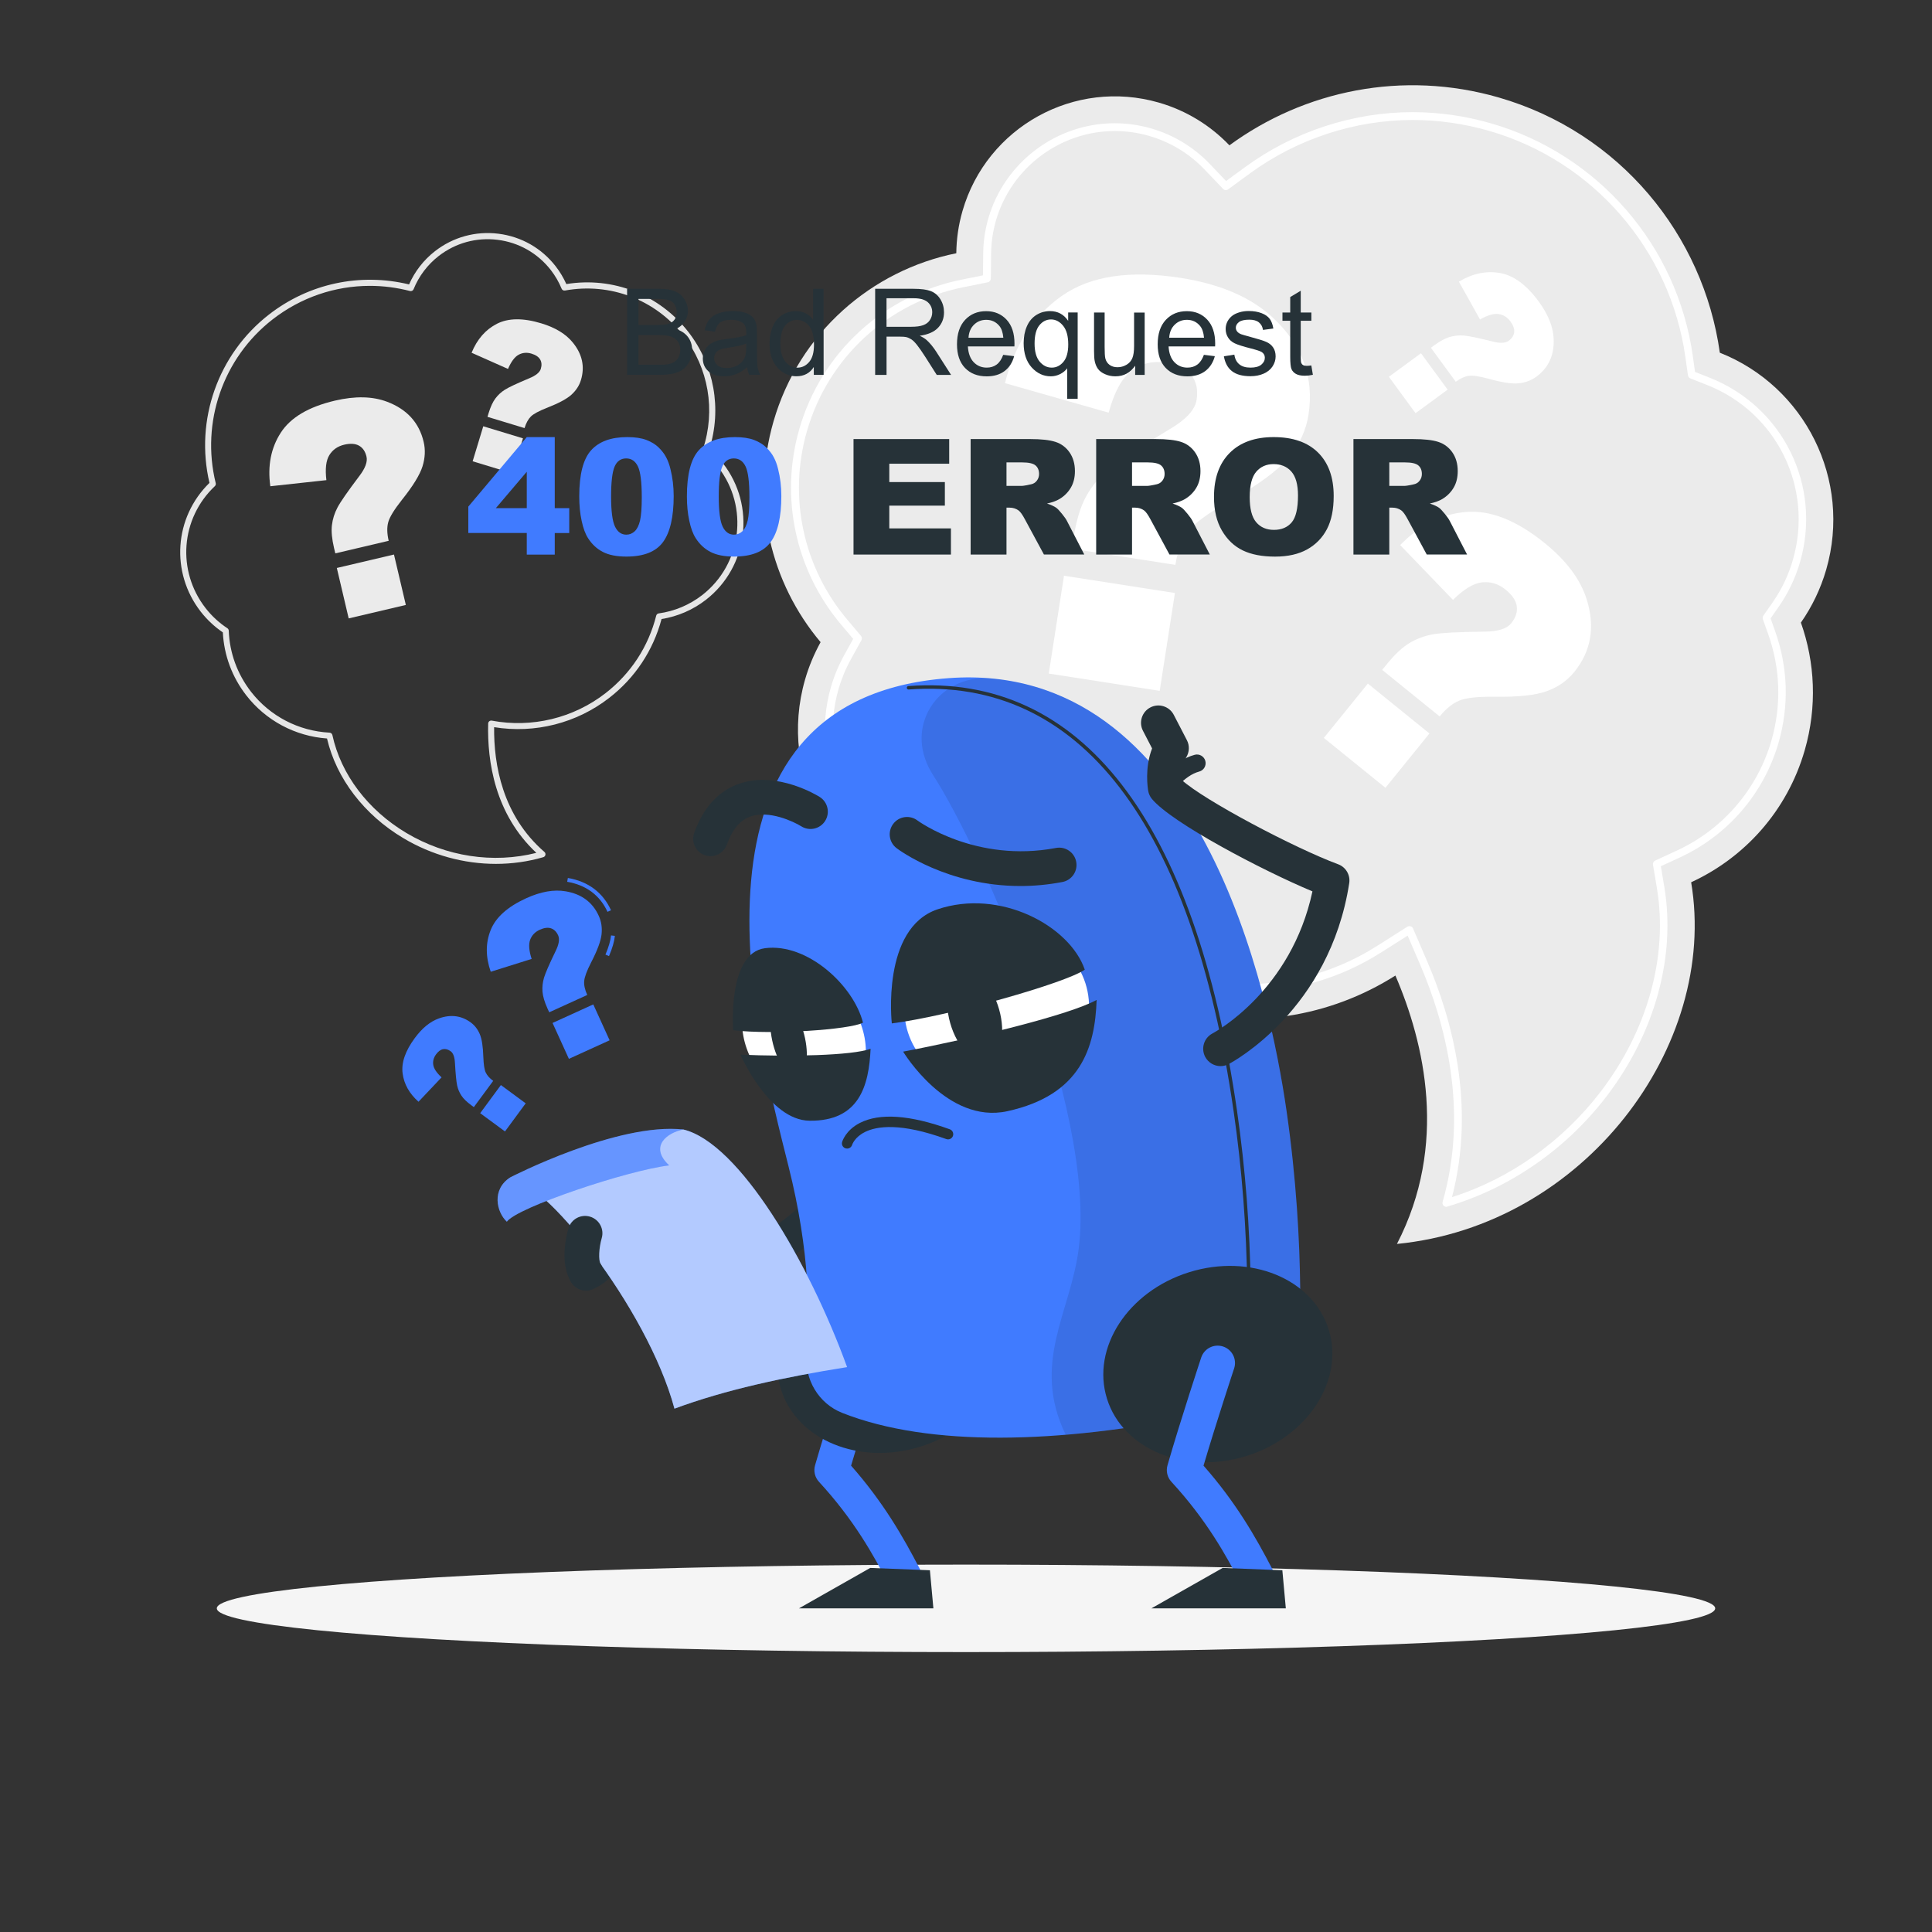 <?xml version="1.0" encoding="utf-8"?>
<!-- Generator: Adobe Illustrator 26.0.3, SVG Export Plug-In . SVG Version: 6.00 Build 0)  -->
<svg version="1.1" xmlns="http://www.w3.org/2000/svg" xmlns:xlink="http://www.w3.org/1999/xlink" x="0px" y="0px"
	 viewBox="0 0 500 500" style="enable-background:new 0 0 500 500;" xml:space="preserve">
<rect x="0" y="0" width="500" height="500" fill="#333333" stroke="none"/>
<style type="text/css">
	.st0{display:none;}
	.st1{display:inline;fill:#EBEBEB;}
	.st2{fill:#EBEBEB;}
	.st3{fill:#FFFFFF;}
	.st4{fill:#E6E6E6;}
	.st5{display:inline;}
	.st6{fill:#407BFF;}
	.st7{opacity:0.9;fill:#FFFFFF;}
	.st8{fill:#F5F5F5;}
	.st9{fill:#263238;}
	.st10{opacity:0.1;}
	.st11{opacity:0.6;fill:#FFFFFF;}
	.st12{opacity:0.2;fill:#FFFFFF;}
</style>
<g id="Background_Complete">
	<g class="st0">
		<rect y="382.4" class="st1" width="500" height="0.25"/>
		<rect x="416.78" y="398.49" class="st1" width="33.12" height="0.25"/>
		<rect x="260.33" y="395.36" class="st1" width="12.89" height="0.25"/>
		<rect x="322.53" y="396.42" class="st1" width="27.14" height="0.25"/>
		<rect x="359.67" y="389.21" class="st1" width="56.11" height="0.25"/>
		<rect x="52.46" y="400.78" class="st1" width="26.53" height="0.25"/>
		<rect x="87.89" y="400.78" class="st1" width="23" height="0.25"/>
		<rect x="131" y="395.24" class="st1" width="60.81" height="0.25"/>
		<path class="st1" d="M237.01,337.8H43.92c-3.15,0-5.71-2.56-5.71-5.71V60.66c0-3.15,2.56-5.71,5.71-5.71h193.1
			c3.15,0,5.71,2.56,5.71,5.71v271.43C242.72,335.24,240.16,337.8,237.01,337.8z M43.92,55.2c-3.01,0-5.46,2.45-5.46,5.46v271.43
			c0,3.01,2.45,5.46,5.46,5.46h193.1c3.01,0,5.46-2.45,5.46-5.46V60.66c0-3.01-2.45-5.46-5.46-5.46H43.92z"/>
		<path class="st1" d="M453.31,337.8h-193.1c-3.15,0-5.71-2.56-5.71-5.71V60.66c0-3.15,2.56-5.71,5.71-5.71h193.1
			c3.15,0,5.71,2.56,5.71,5.71v271.43C459.02,335.24,456.46,337.8,453.31,337.8z M260.21,55.2c-3.01,0-5.46,2.45-5.46,5.46v271.43
			c0,3.01,2.45,5.46,5.46,5.46h193.1c3.01,0,5.46-2.45,5.46-5.46V60.66c0-3.01-2.45-5.46-5.46-5.46H260.21z"/>
	</g>
	<g>
		<g>
			<g>
				<path class="st2" d="M467.06,194.17c3.25-11.28,2.66-22.76-0.99-33.04c2.85-4.08,5.1-8.69,6.56-13.74
					c6.7-23.22-5.51-47.4-27.54-56.11c-4.25-30.42-25.84-57-57.25-66.06c-24.84-7.16-50.31-1.78-69.67,12.39
					c-4.85-5.07-11.05-8.98-18.27-11.06c-21.78-6.28-44.53,6.28-50.81,28.06c-1.05,3.64-1.56,7.31-1.6,10.93
					c-21.92,4.42-40.69,20.57-47.31,43.54c-5.95,20.63-0.68,41.84,12.19,57.11c-1.66,3.01-3.03,6.24-4.02,9.68
					c-7.13,24.73,7.13,50.55,31.86,57.68c8.15,2.35,16.42,2.36,24.1,0.46c9.09,12.53,22.26,22.25,38.28,26.87
					c20.63,5.95,41.74,2.25,58.54-8.41c7.52,17.49,13.7,43.73,0.4,69.46c48.34-4.74,83.26-51.11,76.14-93.6
					C451.46,221.98,462.52,209.91,467.06,194.17z"/>
				<path class="st3" d="M374.32,312.33c-0.26,0-0.52-0.1-0.71-0.29c-0.26-0.26-0.36-0.63-0.26-0.99c6.81-23.72,0.6-46.46-5.8-61.36
					l-3.25-7.55l-6.94,4.4c-10.47,6.65-22.52,10.16-34.83,10.16c-6.07,0-12.13-0.86-18.02-2.56c-14.03-4.05-25.98-12.44-34.56-24.26
					l-2.77-3.82l-4.58,1.14c-6.72,1.67-13.79,1.54-20.48-0.39c-10.16-2.93-18.57-9.64-23.69-18.9c-5.11-9.26-6.31-19.95-3.38-30.12
					c0.82-2.84,1.97-5.61,3.42-8.23l2.33-4.22l-3.11-3.68c-11.86-14.07-15.91-33.01-10.82-50.66c5.7-19.75,21.78-34.55,41.97-38.62
					l5.55-1.12l0.06-5.67c0.03-3.08,0.48-6.13,1.33-9.07c4.18-14.5,17.62-24.62,32.69-24.62c3.18,0,6.36,0.45,9.45,1.34
					c5.77,1.67,11.01,4.84,15.15,9.17l4.24,4.44l4.95-3.62c12.52-9.16,27.89-14.2,43.28-14.2c6.84,0,13.67,0.97,20.31,2.89
					c27.75,8,48.26,31.67,52.26,60.3l0.56,4.04l3.8,1.5c19,7.51,29.06,28,23.39,47.66c-1.21,4.18-3.08,8.1-5.57,11.67l-2.06,2.95
					l1.2,3.4c3.31,9.31,3.6,19.26,0.86,28.76c-3.8,13.16-13.13,24-25.6,29.74l-4.86,2.24l0.88,5.28
					c3.04,18.13-2.42,37.93-14.98,54.33c-10.46,13.66-25.08,23.77-41.18,28.47C374.51,312.32,374.41,312.33,374.32,312.33z
					 M364.77,239.68c0.1,0,0.2,0.01,0.3,0.04c0.28,0.09,0.51,0.29,0.62,0.56l3.71,8.62c6.38,14.83,12.55,37.29,6.37,60.93
					c15.01-4.79,28.6-14.41,38.43-27.24c12.22-15.96,17.54-35.2,14.6-52.78l-1.01-6.03c-0.07-0.45,0.16-0.88,0.57-1.07l5.56-2.56
					c11.95-5.5,20.88-15.88,24.52-28.48c2.62-9.1,2.34-18.62-0.83-27.54l-1.38-3.88c-0.11-0.3-0.06-0.64,0.12-0.91l2.36-3.38
					c2.37-3.39,4.15-7.12,5.29-11.08c5.38-18.66-4.16-38.11-22.2-45.24l-4.34-1.71c-0.33-0.13-0.57-0.43-0.62-0.79l-0.65-4.62
					c-3.89-27.85-23.84-50.88-50.83-58.66c-6.46-1.86-13.11-2.81-19.76-2.81c-14.98,0-29.93,4.91-42.1,13.81l-5.66,4.14
					c-0.41,0.3-0.97,0.25-1.31-0.12l-4.85-5.07c-3.9-4.08-8.83-7.06-14.26-8.63c-2.91-0.84-5.9-1.27-8.9-1.27
					c-14.18,0-26.84,9.53-30.77,23.18c-0.8,2.77-1.22,5.64-1.25,8.53l-0.07,6.47c-0.01,0.47-0.34,0.88-0.8,0.97l-6.35,1.28
					c-19.46,3.92-34.95,18.18-40.44,37.21c-4.9,17.01-1.01,35.25,10.43,48.81l3.55,4.21c0.27,0.32,0.31,0.77,0.11,1.13l-2.67,4.82
					c-1.38,2.49-2.47,5.12-3.25,7.82c-2.78,9.65-1.64,19.8,3.21,28.59c4.86,8.79,12.84,15.16,22.49,17.95
					c6.35,1.83,13.06,1.95,19.44,0.37l5.24-1.3c0.39-0.1,0.81,0.05,1.05,0.38l3.17,4.37c8.31,11.46,19.89,19.59,33.49,23.51
					c5.71,1.65,11.59,2.48,17.47,2.48c11.93,0,23.6-3.41,33.76-9.85l7.93-5.03C364.39,239.73,364.58,239.68,364.77,239.68z"/>
			</g>
			<g>
				<path class="st3" d="M304.19,146.19l-26.8-4.17l0.42-2.68c0.71-4.56,1.8-8.18,3.28-10.87c1.48-2.68,3.42-5.04,5.83-7.08
					c2.41-2.03,7.65-5.45,15.72-10.27c4.29-2.51,6.64-5.06,7.04-7.64c0.4-2.59-0.05-4.72-1.35-6.39c-1.31-1.67-3.51-2.75-6.61-3.23
					c-3.34-0.52-6.27,0.16-8.8,2.02c-2.53,1.87-4.53,5.51-6,10.92l-26.84-7.65c2.51-9.92,7.42-17.45,14.75-22.59
					c7.33-5.15,17.57-6.69,30.74-4.64c10.25,1.6,18.19,5.03,23.83,10.28c7.66,7.12,10.74,15.5,9.24,25.13
					c-0.62,4-2.33,7.68-5.12,11.05c-2.79,3.37-8.01,7.21-15.66,11.5c-5.34,3.02-8.8,5.58-10.4,7.66
					C305.85,139.64,304.76,142.52,304.19,146.19z M275.36,149l28.71,4.47l-3.94,25.32l-28.71-4.47L275.36,149z"/>
			</g>
			<g>
				<path class="st3" d="M372.59,185.42l-14.88-12.05l1.21-1.49c2.05-2.53,4-4.36,5.86-5.47c1.85-1.11,3.88-1.86,6.07-2.25
					c2.19-0.39,6.61-0.62,13.24-0.69c3.51-0.01,5.85-0.73,7.01-2.17c1.16-1.44,1.64-2.9,1.44-4.38c-0.2-1.48-1.17-2.92-2.89-4.32
					c-1.85-1.5-3.88-2.13-6.09-1.89c-2.21,0.24-4.72,1.75-7.53,4.54l-13.67-14.19c5.05-5.16,10.72-8.02,17.02-8.56
					c6.3-0.54,13.1,2.15,20.41,8.07c5.69,4.61,9.32,9.52,10.9,14.73c2.15,7.06,1.06,13.27-3.28,18.62c-1.8,2.22-4.15,3.86-7.04,4.93
					c-2.9,1.07-7.45,1.56-13.64,1.47c-4.33-0.05-7.35,0.28-9.07,0.99C375.93,182.02,374.24,183.39,372.59,185.42z M354,176.91
					l15.94,12.91l-11.39,14.06l-15.94-12.91L354,176.91z"/>
			</g>
			<g>
				<path class="st3" d="M376.75,98.8l-6.44-8.8l0.88-0.64c1.5-1.1,2.84-1.82,4.02-2.16c1.18-0.34,2.4-0.46,3.67-0.36
					c1.26,0.11,3.73,0.62,7.39,1.54c1.93,0.5,3.32,0.45,4.17-0.18c0.85-0.62,1.32-1.36,1.43-2.2c0.1-0.85-0.22-1.78-0.96-2.8
					c-0.8-1.1-1.83-1.74-3.08-1.92c-1.25-0.19-2.85,0.28-4.8,1.4l-5.47-9.79c3.53-2.11,7.06-2.86,10.61-2.24
					c3.55,0.62,6.9,3.08,10.06,7.4c2.46,3.36,3.75,6.59,3.86,9.69c0.16,4.2-1.34,7.46-4.51,9.77c-1.31,0.96-2.84,1.52-4.59,1.69
					c-1.75,0.17-4.32-0.22-7.72-1.17c-2.38-0.65-4.09-0.91-5.14-0.77C379.08,97.41,377.96,97.92,376.75,98.8z M367.75,91.42
					l6.9,9.42l-8.31,6.09l-6.9-9.42L367.75,91.42z"/>
			</g>
		</g>
		<g>
			<g>
				<path class="st4" d="M128.34,223.57c-8.27,0-16.59-2.26-23.96-6.66c-10.15-6.05-17.32-15.42-19.75-25.79
					c-8.24-0.59-15.83-4.64-20.89-11.16c-3.67-4.72-5.76-10.34-6.07-16.3c-2.17-1.48-4.09-3.28-5.71-5.35
					c-7.89-10.15-6.9-24.4,2.25-33.34c-3.81-16.26,2.2-33.31,15.39-43.56c10.35-8.04,23.53-10.87,36.27-7.8
					c1.48-3.38,3.79-6.34,6.71-8.61c4.69-3.65,10.53-5.25,16.43-4.51c5.9,0.74,11.16,3.73,14.8,8.43c1.1,1.41,2.02,2.96,2.76,4.6
					c12.03-1.97,24.08,2.73,31.57,12.38c6.7,8.62,8.72,19.92,5.44,30.33c1.31,1.12,2.5,2.36,3.54,3.7
					c8.51,10.95,6.53,26.79-4.43,35.3c-3.34,2.6-7.3,4.31-11.48,4.98c-2.18,8.16-6.85,15.21-13.54,20.4
					c-8.44,6.56-19.25,9.3-29.79,7.58c-0.11,9.71,2.15,22.88,13.02,32.3c0.22,0.19,0.31,0.48,0.25,0.76
					c-0.06,0.28-0.27,0.51-0.55,0.59C136.62,223,132.48,223.57,128.34,223.57z M95.73,73.98c-9.03,0-17.84,2.98-25.18,8.68
					c-12.82,9.97-18.6,26.61-14.72,42.39c0.07,0.27-0.02,0.56-0.22,0.76c-8.86,8.36-9.9,21.92-2.42,31.55
					c1.59,2.05,3.5,3.81,5.66,5.23c0.21,0.14,0.34,0.37,0.35,0.63c0.22,5.77,2.22,11.23,5.76,15.8
					c4.91,6.32,12.32,10.18,20.33,10.59c0.35,0.02,0.65,0.27,0.73,0.62c2.21,10.17,9.19,19.41,19.16,25.35
					c10.28,6.12,22.45,7.97,33.63,5.14c-10.73-10.04-12.73-23.66-12.47-33.47c0.01-0.23,0.11-0.45,0.29-0.59
					c0.18-0.14,0.41-0.2,0.64-0.16c10.39,1.95,21.12-0.64,29.45-7.11c6.54-5.09,11.08-12.02,13.11-20.06
					c0.08-0.31,0.34-0.54,0.65-0.58c4.09-0.56,7.98-2.2,11.25-4.74c10.27-7.98,12.13-22.83,4.15-33.1c-1.08-1.39-2.33-2.67-3.71-3.8
					c-0.25-0.21-0.35-0.55-0.25-0.85c3.34-10.05,1.46-21.03-5.03-29.38c-7.26-9.34-19.01-13.82-30.67-11.69
					c-0.37,0.07-0.73-0.13-0.87-0.47c-0.71-1.73-1.65-3.35-2.79-4.82c-3.39-4.36-8.28-7.15-13.76-7.83
					c-5.48-0.69-10.91,0.8-15.27,4.19c-2.88,2.24-5.13,5.21-6.49,8.59c-0.15,0.37-0.55,0.56-0.92,0.47
					C102.67,74.42,99.18,73.98,95.73,73.98z"/>
			</g>
			<g>
				<path class="st2" d="M100.59,139.96l-13.81,3.25l-0.33-1.38c-0.55-2.35-0.74-4.32-0.55-5.91c0.19-1.59,0.67-3.12,1.44-4.58
					c0.77-1.46,2.64-4.15,5.6-8.07c1.59-2.06,2.22-3.76,1.91-5.09c-0.31-1.33-0.95-2.28-1.91-2.83c-0.96-0.55-2.24-0.64-3.84-0.27
					c-1.72,0.41-3.01,1.31-3.87,2.71c-0.86,1.4-1.11,3.56-0.76,6.47l-14.51,1.58c-0.74-5.3,0.16-9.92,2.7-13.85
					c2.54-3.94,7.2-6.7,13.99-8.3c5.28-1.24,9.81-1.14,13.57,0.3c5.11,1.94,8.25,5.4,9.42,10.36c0.49,2.06,0.38,4.18-0.3,6.36
					c-0.69,2.18-2.46,5.07-5.33,8.66c-1.99,2.52-3.17,4.44-3.53,5.76C100.11,136.46,100.15,138.07,100.59,139.96z M87.17,146.99
					l14.79-3.48l3.07,13.05l-14.79,3.48L87.17,146.99z"/>
			</g>
			<g>
				<path class="st2" d="M135.75,110.79l-9.59-2.91l0.29-0.96c0.5-1.63,1.08-2.9,1.76-3.8c0.68-0.91,1.51-1.67,2.5-2.29
					c0.99-0.62,3.08-1.6,6.28-2.94c1.7-0.7,2.69-1.51,2.97-2.43c0.28-0.92,0.23-1.73-0.16-2.41c-0.39-0.68-1.14-1.19-2.25-1.53
					c-1.19-0.36-2.3-0.27-3.32,0.28c-1.02,0.55-1.94,1.78-2.76,3.68l-9.42-4.19c1.43-3.5,3.62-6,6.56-7.5
					c2.95-1.5,6.77-1.54,11.48-0.11c3.67,1.11,6.39,2.78,8.18,5c2.43,3,3.12,6.22,2.08,9.67c-0.43,1.43-1.25,2.69-2.44,3.78
					c-1.19,1.09-3.3,2.22-6.32,3.4c-2.11,0.83-3.51,1.58-4.2,2.26C136.7,108.48,136.15,109.48,135.75,110.79z M125.07,110.32
					l10.27,3.12l-2.75,9.06l-10.27-3.12L125.07,110.32z"/>
			</g>
		</g>
	</g>
</g>
<g id="Background_Simple" class="st0">
	<g class="st5">
		<path class="st6" d="M74.83,95.34c-95.71,61.98,62.1,91.13,102.84,124.74c29.23,24.11,18.83,76.34,63.89,105.36
			c47.36,30.5,117.04,29.97,152.3,12.78c53.27-25.98,52.21-142.65-34.62-184.19c-65.86-31.5-115.21,15.39-182.86-9.76
			C133.83,128.47,126.94,61.59,74.83,95.34z"/>
		<path class="st7" d="M74.83,95.34c-95.71,61.98,62.1,91.13,102.84,124.74c29.23,24.11,18.83,76.34,63.89,105.36
			c47.36,30.5,117.04,29.97,152.3,12.78c53.27-25.98,52.21-142.65-34.62-184.19c-65.86-31.5-115.21,15.39-182.86-9.76
			C133.83,128.47,126.94,61.59,74.83,95.34z"/>
	</g>
</g>
<g id="Shadow_1_">
	<ellipse id="_x3C_Path_x3E__372_" class="st8" cx="250" cy="416.24" rx="193.89" ry="11.32"/>
</g>
<g id="Question_Marks">
	<g>
		<g>
			<path class="st6" d="M157.61,247.44l-0.92-0.39c0.83-1.95,1.3-3.58,1.45-4.96l0.99,0.11
				C158.98,243.68,158.48,245.39,157.61,247.44z M157.22,235.98c-1.94-4.26-5.55-6.95-10.43-7.77l0.17-0.99
				c5.23,0.88,9.09,3.77,11.17,8.35L157.22,235.98z"/>
			<path class="st6" d="M151.98,257.5l-9.84,4.48l-0.45-0.98c-0.76-1.67-1.19-3.12-1.29-4.34c-0.1-1.22,0.04-2.43,0.39-3.63
				c0.36-1.2,1.35-3.49,2.99-6.86c0.88-1.78,1.1-3.14,0.67-4.09c-0.43-0.95-1.05-1.56-1.85-1.83c-0.8-0.27-1.77-0.15-2.91,0.37
				c-1.23,0.56-2.05,1.43-2.49,2.6c-0.43,1.18-0.3,2.83,0.39,4.95L127,251.49c-1.34-3.85-1.35-7.43-0.03-10.75
				c1.31-3.32,4.39-6.08,9.22-8.28c3.76-1.71,7.16-2.31,10.19-1.79c4.11,0.69,6.97,2.81,8.58,6.35c0.67,1.47,0.91,3.07,0.72,4.8
				c-0.19,1.73-1.09,4.15-2.7,7.26c-1.11,2.17-1.71,3.78-1.79,4.83C151.1,254.95,151.37,256.15,151.98,257.5z M143,264.74l10.54-4.8
				l4.23,9.29l-10.54,4.8L143,264.74z"/>
		</g>
		<g>
			<path class="st6" d="M127.64,279.73l-5.01,6.79l-0.68-0.5c-1.16-0.85-2-1.67-2.53-2.47c-0.53-0.79-0.9-1.67-1.11-2.63
				c-0.21-0.96-0.4-2.9-0.57-5.81c-0.08-1.55-0.44-2.56-1.1-3.04c-0.66-0.48-1.31-0.66-1.96-0.55c-0.65,0.12-1.26,0.57-1.84,1.36
				c-0.62,0.85-0.86,1.75-0.71,2.72c0.15,0.97,0.87,2.04,2.15,3.22l-5.97,6.31c-2.38-2.12-3.75-4.56-4.11-7.32
				c-0.37-2.76,0.68-5.81,3.14-9.15c1.91-2.6,4-4.3,6.26-5.1c3.06-1.09,5.82-0.73,8.26,1.07c1.01,0.75,1.78,1.75,2.31,3
				c0.53,1.25,0.84,3.25,0.92,5.97c0.07,1.91,0.27,3.23,0.62,3.97C126.07,278.33,126.71,279.05,127.64,279.73z M124.27,288.09
				l5.36-7.28l6.42,4.73l-5.36,7.28L124.27,288.09z"/>
		</g>
	</g>
</g>
<g id="Character_1_">
	<g>
		<path class="st6" d="M234.09,412.64c-1.62,0-3.19-0.88-3.99-2.42c-4.02-7.76-9.07-16.87-18.15-26.73
			c-1.06-1.15-1.45-2.78-1.01-4.28c3.37-11.71,8.67-27.72,8.72-27.88c0.78-2.35,3.32-3.63,5.67-2.85c2.35,0.78,3.63,3.32,2.85,5.67
			c-0.05,0.15-4.61,13.94-7.92,25.16c8.35,9.47,13.5,18.46,17.82,26.79c1.14,2.2,0.28,4.91-1.92,6.04
			C235.49,412.47,234.78,412.64,234.09,412.64z"/>
		<polygon class="st9" points="241.56,416.24 206.77,416.24 225.21,405.78 240.66,406.38 		"/>
		
			<ellipse transform="matrix(0.955 -0.298 0.298 0.955 -94.006 84.807)" class="st9" cx="230.8" cy="350.34" rx="30.04" ry="24.9"/>
		<path class="st9" d="M151.65,333.98c-1.76,0-3.43-1.04-4.15-2.77c-0.95-2.29,0.14-4.91,2.43-5.86c2.61-1.08,2.97-3.74,2.97-3.77
			c0.19-2,1.69-3.64,3.67-4c1.07-0.19,2.1-0.5,3.3-0.84c6.08-1.78,13.6-3.98,37.31,2.66c23.38-13.08,23.65-37.6,23.65-38.66
			c0-2.47,2-4.49,4.47-4.49c0,0,0.01,0,0.02,0c2.46,0,4.47,1.98,4.48,4.45c0.01,1.3-0.14,32.08-30.04,47.5
			c-1.02,0.53-2.2,0.64-3.3,0.32c-22.59-6.53-28.96-4.67-34.07-3.17c-0.45,0.13-0.91,0.27-1.38,0.4c-1.11,2.85-3.41,6.14-7.64,7.89
			C152.81,333.87,152.23,333.98,151.65,333.98z"/>
		<path class="st6" d="M204.08,301.89c-8.51-33.83-31.18-121.06,41.47-126.39c65.18-4.78,83.07,81.97,87.41,112.03
			c2.53,17.52,3.39,33.4,3.53,45.82c0.19,16.01-11.06,29.82-26.76,33.01c-35.51,7.21-69.12,8.24-91.75-0.7
			c-6.12-2.42-9.82-8.65-9.23-15.2C209.63,340.74,209.65,324.03,204.08,301.89z"/>
		<path class="st10" d="M332.96,287.52c-4.1-28.32-20.22-107.04-76.66-111.96c-6.57-0.57-13.05,2.66-16.07,8.52
			c-2.52,4.88-2.44,10.79,1.33,16.64C254,220,283.67,286.67,279.19,323c-2.04,16.53-12.41,29.73-3.39,48.31
			c10.89-0.9,22.31-2.59,33.94-4.96c15.7-3.18,26.95-16.99,26.76-33.01C336.35,320.93,335.5,305.04,332.96,287.52z"/>
		<path class="st9" d="M323.24,333.79c-0.25,0-0.45-0.2-0.45-0.44c-0.18-15.45-1.37-30.85-3.53-45.76
			c-10.8-74.65-39.88-112.41-84.1-109.15c-0.24,0.03-0.46-0.17-0.48-0.41c-0.02-0.25,0.17-0.46,0.41-0.48
			c44.75-3.3,74.17,34.72,85.05,109.92c2.16,14.95,3.35,30.39,3.54,45.88C323.69,333.58,323.49,333.79,323.24,333.79
			C323.24,333.79,323.24,333.79,323.24,333.79z"/>
		
			<ellipse transform="matrix(0.955 -0.298 0.298 0.955 -90.88 110.075)" class="st9" cx="315.12" cy="352.73" rx="30.04" ry="24.9"/>
		<path class="st6" d="M325.3,412.64c-1.62,0-3.19-0.88-3.99-2.42c-4.02-7.76-9.07-16.87-18.15-26.73
			c-1.06-1.15-1.45-2.78-1.01-4.28c3.37-11.71,8.67-27.72,8.72-27.88c0.78-2.35,3.31-3.63,5.67-2.85c2.35,0.78,3.63,3.32,2.85,5.67
			c-0.05,0.15-4.61,13.94-7.92,25.16c8.35,9.47,13.5,18.46,17.82,26.79c1.14,2.2,0.28,4.91-1.92,6.04
			C326.69,412.47,325.99,412.64,325.3,412.64z"/>
		<path class="st9" d="M315.88,275.91c-1.61,0-3.17-0.87-3.98-2.4c-1.15-2.19-0.31-4.9,1.88-6.05l0,0
			c0.86-0.46,20.39-11.13,25.88-36.77c-13.02-5.45-36.42-17.74-41.54-23.92c-0.5-0.6-0.83-1.32-0.96-2.08c-0.12-0.67-0.96-5.98,1-11
			l-2.36-4.56c-1.14-2.2-0.28-4.91,1.92-6.05c2.2-1.14,4.91-0.28,6.05,1.92l3.4,6.56c0.73,1.4,0.66,3.08-0.17,4.43
			c-1.07,1.73-1.21,4.26-1.12,5.91c5.76,5.21,29.04,17.54,40.43,21.77c2,0.74,3.2,2.79,2.87,4.89
			c-5.07,32.77-30.14,46.27-31.21,46.83C317.29,275.74,316.58,275.91,315.88,275.91z"/>
		<path class="st9" d="M301.57,206.15c-0.42,0-0.85-0.12-1.23-0.37c-1.04-0.68-1.33-2.07-0.65-3.1c0.15-0.24,3.86-5.83,9.5-7.34
			c1.19-0.32,2.43,0.39,2.75,1.59c0.32,1.2-0.39,2.43-1.59,2.75c-3.94,1.06-6.88,5.42-6.91,5.46
			C303.02,205.79,302.3,206.15,301.57,206.15z"/>
		<polygon class="st9" points="332.77,416.24 297.98,416.24 316.42,405.78 331.87,406.38 		"/>
		<g>
			
				<ellipse transform="matrix(0.996 -0.088 0.088 0.996 -21.988 23.76)" class="st3" cx="258.01" cy="260.82" rx="23.92" ry="21.53"/>
			
				<ellipse transform="matrix(0.962 -0.274 0.274 0.962 -62.395 79.17)" class="st9" cx="252.18" cy="262.92" rx="6.57" ry="11.96"/>
			<path class="st9" d="M230.8,264.86c15.1-1.94,45.01-10.47,49.94-13.91c-3.89-11.36-21.96-21.08-38.13-15.61
				C228.03,240.28,230.8,264.86,230.8,264.86z"/>
			<path class="st9" d="M233.73,272.16c18.74-3.56,43.11-9.54,50.08-13.38c-0.43,12.23-3.98,24.62-23.12,28.8
				C245.06,291.01,233.73,272.16,233.73,272.16z"/>
		</g>
		<g>
			
				<ellipse transform="matrix(0.834 -0.552 0.552 0.834 -113.549 159.344)" class="st3" cx="208.01" cy="268.36" rx="14.72" ry="18.63"/>
			<path class="st9" d="M208.34,268.68c1.14,5.36,0.16,9.83-2.19,9.98c-2.35,0.16-5.18-4.06-6.31-9.42
				c-1.14-5.36-0.16-9.83,2.19-9.98C204.37,259.11,207.2,263.32,208.34,268.68z"/>
			<path class="st9" d="M189.75,266.63c10.13,1.2,30.25-0.14,33.59-1.97c-2.47-9.7-14.45-20.67-25.34-19.27
				C188.18,246.66,189.75,266.63,189.75,266.63z"/>
			<path class="st9" d="M191.63,272.94c12.59,0.57,28.97,0.25,33.68-1.52c-0.43,9.61-2.95,18.77-15.81,18.62
				C198.99,289.92,191.63,272.94,191.63,272.94z"/>
		</g>
		<path class="st9" d="M264.09,229.3c-18.89,0-31.44-9.33-32.06-9.8c-1.97-1.5-2.36-4.31-0.86-6.29c1.49-1.97,4.3-2.36,6.27-0.87
			c0.22,0.16,15.13,11.04,35.84,7.11c2.44-0.46,4.78,1.14,5.24,3.57c0.46,2.43-1.14,4.78-3.57,5.24
			C271.14,228.99,267.51,229.3,264.09,229.3z"/>
		<path class="st9" d="M183.88,221.57c-0.5,0-1.02-0.09-1.52-0.26c-2.33-0.84-3.54-3.41-2.7-5.74c2.38-6.62,6.32-10.92,11.72-12.77
			c9.79-3.37,20.33,3.18,20.77,3.46c2.09,1.32,2.72,4.09,1.4,6.19c-1.32,2.09-4.08,2.72-6.18,1.4c-2.04-1.27-8.37-4.21-13.1-2.56
			c-2.72,0.95-4.74,3.34-6.17,7.31C187.44,220.43,185.72,221.57,183.88,221.57z"/>
		<path class="st9" d="M219.23,297.25c-0.12,0-0.25-0.02-0.37-0.05c-0.71-0.21-1.12-0.93-0.92-1.64c0.03-0.12,0.88-3.03,4.56-4.93
			c5.15-2.65,12.99-2.1,23.31,1.63c0.7,0.25,1.06,1.03,0.81,1.72c-0.25,0.7-1.02,1.06-1.72,0.81c-11.83-4.29-17.98-3.36-21.05-1.83
			c-2.68,1.34-3.29,3.25-3.32,3.33C220.35,296.87,219.81,297.25,219.23,297.25z"/>
		<g>
			<g>
				<path class="st6" d="M176.88,292.32c-26.1,2.34-44.79,13.15-44.79,13.15c7.73-1.46,35.36,32.73,42.46,59.09
					c13.1-4.86,28.38-8.17,44.68-10.75C209.36,326.64,191.31,295.85,176.88,292.32z"/>
				<path class="st11" d="M176.88,292.32c-26.1,2.34-44.79,13.15-44.79,13.15c7.73-1.46,35.36,32.73,42.46,59.09
					c13.1-4.86,28.38-8.17,44.68-10.75C209.36,326.64,191.31,295.85,176.88,292.32z"/>
			</g>
			<g>
				<path class="st6" d="M176.88,292.32c-17.08-1.93-44.81,12.37-44.81,12.37c-4.91,3.13-3.58,9.01-0.9,11.49
					c2.57-3.69,31.23-13.29,42.01-14.58C167.82,296.64,172.8,293.04,176.88,292.32z"/>
				<path class="st12" d="M176.88,292.32c-17.08-1.93-44.81,12.37-44.81,12.37c-4.91,3.13-3.58,9.01-0.9,11.49
					c2.57-3.69,31.23-13.29,42.01-14.58C167.82,296.64,172.8,293.04,176.88,292.32z"/>
			</g>
		</g>
		<path class="st9" d="M151.66,333.98c-1.47,0-2.9-0.72-3.76-2.04c-3.25-4.98-1.22-12.59-0.78-14.06c0.71-2.37,3.21-3.72,5.58-3.01
			c2.37,0.71,3.72,3.2,3.02,5.57c-0.73,2.51-0.88,5.72-0.3,6.6c1.35,2.07,0.77,4.85-1.31,6.21
			C153.35,333.75,152.5,333.98,151.66,333.98z"/>
	</g>
</g>
<g id="_x34_00_ERROR">
	<g>
		<g>
			<path class="st6" d="M136.33,137.94h-15.13v-6.83l15.13-17.99h7.24v18.38h3.75v6.45h-3.75v5.59h-7.24V137.94z M136.33,131.5
				v-9.41l-8,9.41H136.33z"/>
			<path class="st6" d="M149.91,128.46c0-5.68,1.02-9.66,3.07-11.93c2.05-2.27,5.16-3.41,9.35-3.41c2.01,0,3.66,0.25,4.96,0.74
				c1.29,0.5,2.35,1.14,3.16,1.94c0.82,0.8,1.46,1.63,1.93,2.51c0.47,0.88,0.85,1.9,1.13,3.07c0.56,2.23,0.84,4.55,0.84,6.98
				c0,5.42-0.92,9.4-2.75,11.91c-1.84,2.52-5,3.77-9.48,3.77c-2.52,0-4.55-0.4-6.1-1.2c-1.55-0.8-2.82-1.98-3.81-3.53
				c-0.72-1.1-1.28-2.61-1.68-4.52C150.11,132.88,149.91,130.77,149.91,128.46z M158.15,128.48c0,3.81,0.34,6.41,1.01,7.8
				c0.67,1.39,1.65,2.09,2.93,2.09c0.84,0,1.57-0.3,2.19-0.89c0.62-0.59,1.07-1.53,1.37-2.8c0.29-1.28,0.44-3.27,0.44-5.98
				c0-3.97-0.34-6.64-1.01-8.01c-0.67-1.37-1.68-2.05-3.03-2.05c-1.37,0-2.37,0.7-2.98,2.09
				C158.46,122.13,158.15,124.71,158.15,128.48z"/>
			<path class="st6" d="M177.77,128.46c0-5.68,1.02-9.66,3.07-11.93c2.05-2.27,5.16-3.41,9.35-3.41c2.01,0,3.66,0.25,4.96,0.74
				c1.29,0.5,2.35,1.14,3.16,1.94c0.82,0.8,1.46,1.63,1.93,2.51c0.47,0.88,0.85,1.9,1.13,3.07c0.56,2.23,0.84,4.55,0.84,6.98
				c0,5.42-0.92,9.4-2.75,11.91c-1.84,2.52-5,3.77-9.48,3.77c-2.52,0-4.55-0.4-6.1-1.2c-1.55-0.8-2.82-1.98-3.81-3.53
				c-0.72-1.1-1.28-2.61-1.68-4.52C177.97,132.88,177.77,130.77,177.77,128.46z M186.01,128.48c0,3.81,0.34,6.41,1.01,7.8
				c0.67,1.39,1.65,2.09,2.93,2.09c0.84,0,1.57-0.3,2.19-0.89c0.62-0.59,1.07-1.53,1.37-2.8c0.29-1.28,0.44-3.27,0.44-5.98
				c0-3.97-0.34-6.64-1.01-8.01c-0.67-1.37-1.68-2.05-3.03-2.05c-1.37,0-2.37,0.7-2.98,2.09
				C186.32,122.13,186.01,124.71,186.01,128.48z"/>
			<path class="st9" d="M220.89,113.63h24.76v6.38h-15.5v4.75h14.38v6.1h-14.38v5.89h15.95v6.77h-25.21V113.63z"/>
			<path class="st9" d="M251.2,143.53v-29.9h15.4c2.86,0,5.04,0.24,6.55,0.73c1.51,0.49,2.73,1.4,3.65,2.72
				c0.92,1.33,1.39,2.94,1.39,4.84c0,1.66-0.35,3.09-1.06,4.29c-0.71,1.2-1.68,2.18-2.92,2.93c-0.79,0.48-1.87,0.87-3.24,1.18
				c1.1,0.37,1.9,0.74,2.4,1.1c0.34,0.25,0.83,0.77,1.48,1.57c0.65,0.8,1.08,1.42,1.29,1.86l4.47,8.66h-10.44l-4.94-9.14
				c-0.63-1.18-1.18-1.95-1.67-2.3c-0.67-0.46-1.42-0.69-2.26-0.69h-0.82v12.14H251.2z M260.48,125.75h3.9
				c0.42,0,1.24-0.14,2.45-0.41c0.61-0.12,1.11-0.43,1.5-0.94c0.39-0.5,0.58-1.08,0.58-1.73c0-0.96-0.31-1.71-0.92-2.22
				c-0.61-0.52-1.76-0.78-3.45-0.78h-4.06V125.75z"/>
			<path class="st9" d="M283.69,143.53v-29.9h15.4c2.86,0,5.04,0.24,6.55,0.73c1.51,0.49,2.73,1.4,3.65,2.72
				c0.92,1.33,1.39,2.94,1.39,4.84c0,1.66-0.35,3.09-1.06,4.29c-0.71,1.2-1.68,2.18-2.92,2.93c-0.79,0.48-1.87,0.87-3.24,1.18
				c1.1,0.37,1.9,0.74,2.4,1.1c0.34,0.25,0.83,0.77,1.48,1.57c0.65,0.8,1.08,1.42,1.29,1.86l4.47,8.66h-10.44l-4.94-9.14
				c-0.63-1.18-1.18-1.95-1.67-2.3c-0.67-0.46-1.42-0.69-2.26-0.69h-0.82v12.14H283.69z M292.97,125.75h3.9
				c0.42,0,1.24-0.14,2.45-0.41c0.61-0.12,1.11-0.43,1.5-0.94c0.39-0.5,0.58-1.08,0.58-1.73c0-0.96-0.31-1.71-0.92-2.22
				c-0.61-0.52-1.76-0.78-3.45-0.78h-4.06V125.75z"/>
			<path class="st9" d="M314.18,128.6c0-4.88,1.36-8.68,4.08-11.4c2.72-2.72,6.51-4.08,11.36-4.08c4.98,0,8.81,1.34,11.5,4.01
				c2.69,2.67,4.04,6.42,4.04,11.23c0,3.49-0.59,6.36-1.76,8.6c-1.18,2.24-2.88,3.98-5.1,5.22c-2.22,1.24-4.99,1.87-8.31,1.87
				c-3.37,0-6.16-0.54-8.37-1.61c-2.21-1.07-4-2.77-5.37-5.1C314.87,135.01,314.18,132.1,314.18,128.6z M323.42,128.64
				c0,3.02,0.56,5.19,1.68,6.51c1.12,1.32,2.65,1.98,4.58,1.98c1.99,0,3.52-0.65,4.61-1.94c1.09-1.29,1.63-3.61,1.63-6.96
				c0-2.81-0.57-4.87-1.7-6.17c-1.14-1.3-2.68-1.95-4.62-1.95c-1.86,0-3.36,0.66-4.49,1.98
				C323.99,123.41,323.42,125.6,323.42,128.64z"/>
			<path class="st9" d="M350.27,143.53v-29.9h15.4c2.86,0,5.04,0.24,6.55,0.73c1.51,0.49,2.73,1.4,3.65,2.72
				c0.92,1.33,1.39,2.94,1.39,4.84c0,1.66-0.35,3.09-1.06,4.29c-0.71,1.2-1.68,2.18-2.92,2.93c-0.79,0.48-1.87,0.87-3.24,1.18
				c1.1,0.37,1.9,0.74,2.4,1.1c0.34,0.25,0.83,0.77,1.48,1.57c0.65,0.8,1.08,1.42,1.29,1.86l4.47,8.66h-10.44l-4.94-9.14
				c-0.63-1.18-1.18-1.95-1.67-2.3c-0.67-0.46-1.42-0.69-2.26-0.69h-0.82v12.14H350.27z M359.55,125.75h3.9
				c0.42,0,1.24-0.14,2.45-0.41c0.61-0.12,1.11-0.43,1.5-0.94c0.39-0.5,0.58-1.08,0.58-1.73c0-0.96-0.31-1.71-0.92-2.22
				c-0.61-0.52-1.76-0.78-3.45-0.78h-4.06V125.75z"/>
		</g>
	</g>
</g>
<g id="Bad_Request">
	<g>
		<path class="st9" d="M162.29,97.02V74.74h8.36c1.7,0,3.07,0.23,4.1,0.68c1.03,0.45,1.83,1.14,2.42,2.08
			c0.58,0.94,0.87,1.92,0.87,2.94c0,0.95-0.26,1.85-0.78,2.69c-0.52,0.84-1.3,1.52-2.34,2.04c1.35,0.4,2.38,1.07,3.11,2.02
			c0.72,0.95,1.09,2.08,1.09,3.37c0,1.04-0.22,2.01-0.66,2.91c-0.44,0.9-0.99,1.59-1.63,2.07c-0.65,0.49-1.46,0.85-2.44,1.1
			c-0.98,0.25-2.18,0.37-3.59,0.37H162.29z M165.24,84.1h4.82c1.31,0,2.24-0.09,2.81-0.26c0.75-0.22,1.31-0.59,1.69-1.11
			c0.38-0.52,0.57-1.17,0.57-1.95c0-0.74-0.18-1.39-0.53-1.95c-0.35-0.56-0.86-0.95-1.52-1.16c-0.66-0.21-1.79-0.31-3.39-0.31h-4.45
			V84.1z M165.24,94.39h5.55c0.95,0,1.62-0.04,2.01-0.11c0.68-0.12,1.25-0.32,1.7-0.61c0.46-0.28,0.83-0.7,1.12-1.24
			c0.29-0.54,0.44-1.17,0.44-1.88c0-0.83-0.21-1.55-0.64-2.17c-0.43-0.61-1.02-1.04-1.77-1.29c-0.75-0.25-1.84-0.37-3.26-0.37h-5.15
			V94.39z"/>
		<path class="st9" d="M193.36,95.03c-1.01,0.86-1.99,1.47-2.93,1.82c-0.94,0.35-1.94,0.53-3.02,0.53c-1.77,0-3.14-0.43-4.09-1.3
			c-0.95-0.87-1.43-1.97-1.43-3.32c0-0.79,0.18-1.51,0.54-2.17c0.36-0.65,0.83-1.18,1.41-1.57c0.58-0.4,1.24-0.69,1.97-0.9
			c0.54-0.14,1.35-0.28,2.43-0.41c2.21-0.26,3.84-0.58,4.88-0.94c0.01-0.37,0.02-0.61,0.02-0.71c0-1.12-0.26-1.9-0.77-2.36
			c-0.7-0.62-1.74-0.93-3.12-0.93c-1.29,0-2.24,0.23-2.85,0.68c-0.61,0.45-1.07,1.25-1.36,2.39l-2.67-0.37
			c0.24-1.14,0.64-2.07,1.2-2.77c0.56-0.7,1.36-1.25,2.42-1.63c1.05-0.38,2.27-0.57,3.66-0.57c1.38,0,2.5,0.16,3.36,0.49
			c0.86,0.32,1.49,0.73,1.9,1.22c0.4,0.49,0.69,1.11,0.85,1.86c0.09,0.47,0.14,1.31,0.14,2.52v3.65c0,2.54,0.06,4.15,0.17,4.83
			c0.12,0.67,0.35,1.32,0.69,1.94h-2.86C193.62,96.46,193.44,95.79,193.36,95.03z M193.13,88.92c-0.99,0.41-2.48,0.75-4.47,1.03
			c-1.12,0.16-1.92,0.34-2.39,0.55c-0.47,0.2-0.83,0.5-1.08,0.89c-0.25,0.39-0.38,0.82-0.38,1.3c0,0.73,0.28,1.34,0.83,1.82
			c0.55,0.49,1.36,0.73,2.42,0.73c1.05,0,1.99-0.23,2.81-0.69c0.82-0.46,1.42-1.09,1.81-1.89c0.29-0.62,0.44-1.53,0.44-2.74V88.92z"
			/>
		<path class="st9" d="M210.61,97.02v-2.04c-1.02,1.6-2.53,2.4-4.51,2.4c-1.29,0-2.47-0.36-3.55-1.06c-1.08-0.71-1.92-1.7-2.51-2.97
			c-0.59-1.27-0.89-2.73-0.89-4.38c0-1.61,0.27-3.07,0.81-4.39c0.54-1.31,1.34-2.32,2.42-3.02c1.07-0.7,2.27-1.05,3.6-1.05
			c0.97,0,1.84,0.21,2.6,0.62c0.76,0.41,1.38,0.95,1.85,1.6v-8h2.72v22.28H210.61z M201.96,88.97c0,2.07,0.44,3.61,1.31,4.64
			c0.87,1.02,1.9,1.54,3.09,1.54c1.2,0,2.21-0.49,3.05-1.47c0.84-0.98,1.25-2.47,1.25-4.48c0-2.21-0.43-3.83-1.28-4.86
			c-0.85-1.03-1.9-1.55-3.15-1.55c-1.22,0-2.23,0.5-3.05,1.49C202.37,85.26,201.96,86.83,201.96,88.97z"/>
		<path class="st9" d="M226.49,97.02V74.74h9.88c1.99,0,3.5,0.2,4.53,0.6c1.03,0.4,1.86,1.11,2.48,2.12
			c0.62,1.01,0.93,2.13,0.93,3.36c0,1.58-0.51,2.91-1.54,4c-1.02,1.08-2.6,1.77-4.74,2.07c0.78,0.38,1.37,0.75,1.78,1.11
			c0.86,0.79,1.68,1.78,2.45,2.96l3.88,6.06h-3.71l-2.95-4.64c-0.86-1.34-1.57-2.36-2.13-3.07c-0.56-0.71-1.06-1.21-1.5-1.49
			c-0.44-0.28-0.89-0.48-1.35-0.59c-0.33-0.07-0.88-0.11-1.64-0.11h-3.42v9.9H226.49z M229.44,84.57h6.34c1.35,0,2.4-0.14,3.16-0.42
			c0.76-0.28,1.34-0.72,1.73-1.34c0.4-0.61,0.59-1.28,0.59-2c0-1.05-0.38-1.92-1.15-2.6c-0.77-0.68-1.97-1.02-3.63-1.02h-7.05V84.57
			z"/>
		<path class="st9" d="M259.63,91.83l2.83,0.35c-0.45,1.65-1.27,2.93-2.48,3.85c-1.21,0.91-2.75,1.37-4.62,1.37
			c-2.36,0-4.23-0.73-5.62-2.18s-2.07-3.49-2.07-6.12c0-2.72,0.7-4.82,2.1-6.32c1.4-1.5,3.21-2.25,5.44-2.25
			c2.16,0,3.92,0.73,5.29,2.2c1.37,1.47,2.05,3.54,2.05,6.2c0,0.16-0.01,0.41-0.02,0.73h-12.04c0.1,1.77,0.6,3.13,1.5,4.07
			c0.9,0.94,2.03,1.41,3.37,1.41c1,0,1.86-0.26,2.57-0.79C258.65,93.82,259.21,92.98,259.63,91.83z M250.65,87.4h9.01
			c-0.12-1.36-0.47-2.38-1.03-3.05c-0.87-1.05-2-1.58-3.39-1.58c-1.26,0-2.31,0.42-3.17,1.26C251.21,84.87,250.74,85.99,250.65,87.4
			z"/>
		<path class="st9" d="M276.18,103.21v-7.9c-0.43,0.6-1.02,1.09-1.79,1.49c-0.77,0.39-1.58,0.59-2.44,0.59
			c-1.92,0-3.56-0.77-4.95-2.3c-1.38-1.53-2.08-3.63-2.08-6.29c0-1.62,0.28-3.08,0.84-4.36c0.56-1.29,1.38-2.26,2.45-2.93
			c1.07-0.66,2.24-1,3.52-1c2,0,3.57,0.84,4.71,2.52v-2.16h2.46v22.33H276.18z M267.75,88.91c0,2.08,0.44,3.64,1.31,4.67
			c0.87,1.04,1.92,1.56,3.13,1.56c1.17,0,2.17-0.49,3.01-1.48c0.84-0.99,1.26-2.49,1.26-4.51c0-2.15-0.44-3.76-1.33-4.85
			c-0.89-1.08-1.93-1.63-3.12-1.63c-1.19,0-2.19,0.5-3.02,1.51C268.16,85.2,267.75,86.77,267.75,88.91z"/>
		<path class="st9" d="M293.78,97.02v-2.37c-1.26,1.82-2.96,2.74-5.12,2.74c-0.95,0-1.84-0.18-2.67-0.55
			c-0.83-0.36-1.44-0.82-1.84-1.38c-0.4-0.55-0.68-1.23-0.84-2.03c-0.11-0.54-0.17-1.39-0.17-2.55v-10h2.74v8.95
			c0,1.43,0.06,2.39,0.17,2.89c0.17,0.72,0.54,1.28,1.09,1.7c0.56,0.41,1.25,0.62,2.07,0.62s1.59-0.21,2.31-0.63
			c0.72-0.42,1.23-0.99,1.53-1.72c0.3-0.72,0.45-1.78,0.45-3.15v-8.65h2.74v16.14H293.78z"/>
		<path class="st9" d="M311.57,91.83l2.83,0.35c-0.45,1.65-1.27,2.93-2.48,3.85c-1.21,0.91-2.75,1.37-4.62,1.37
			c-2.36,0-4.23-0.73-5.62-2.18s-2.07-3.49-2.07-6.12c0-2.72,0.7-4.82,2.1-6.32c1.4-1.5,3.21-2.25,5.44-2.25
			c2.16,0,3.92,0.73,5.29,2.2c1.37,1.47,2.05,3.54,2.05,6.2c0,0.16-0.01,0.41-0.02,0.73h-12.04c0.1,1.77,0.6,3.13,1.5,4.07
			c0.9,0.94,2.03,1.41,3.37,1.41c1,0,1.86-0.26,2.57-0.79C310.59,93.82,311.15,92.98,311.57,91.83z M302.59,87.4h9.01
			c-0.12-1.36-0.47-2.38-1.03-3.05c-0.87-1.05-2-1.58-3.39-1.58c-1.26,0-2.31,0.42-3.17,1.26C303.15,84.87,302.68,85.99,302.59,87.4
			z"/>
		<path class="st9" d="M316.74,92.21l2.71-0.43c0.15,1.09,0.58,1.92,1.27,2.49c0.69,0.58,1.66,0.87,2.91,0.87
			c1.26,0,2.19-0.26,2.8-0.77c0.61-0.51,0.91-1.11,0.91-1.8c0-0.62-0.27-1.1-0.81-1.46c-0.38-0.24-1.31-0.55-2.8-0.93
			c-2.01-0.51-3.4-0.95-4.17-1.32c-0.78-0.37-1.36-0.88-1.76-1.54c-0.4-0.65-0.6-1.38-0.6-2.17c0-0.72,0.16-1.38,0.49-2
			c0.33-0.61,0.78-1.12,1.35-1.53c0.43-0.31,1.01-0.58,1.74-0.8c0.73-0.22,1.52-0.33,2.36-0.33c1.27,0,2.38,0.18,3.34,0.55
			c0.96,0.37,1.66,0.86,2.12,1.48c0.46,0.62,0.77,1.46,0.94,2.5l-2.68,0.36c-0.12-0.83-0.47-1.48-1.06-1.95
			c-0.58-0.47-1.41-0.7-2.47-0.7c-1.26,0-2.15,0.21-2.69,0.62c-0.54,0.42-0.81,0.9-0.81,1.46c0,0.35,0.11,0.67,0.33,0.96
			c0.22,0.29,0.57,0.54,1.05,0.73c0.27,0.1,1.08,0.33,2.42,0.7c1.94,0.52,3.29,0.94,4.05,1.27c0.77,0.33,1.37,0.81,1.8,1.44
			c0.44,0.63,0.65,1.41,0.65,2.34c0,0.91-0.27,1.77-0.8,2.58c-0.53,0.81-1.3,1.43-2.3,1.87c-1,0.44-2.14,0.66-3.4,0.66
			c-2.1,0-3.7-0.44-4.8-1.31C317.74,95.21,317.04,93.92,316.74,92.21z"/>
		<path class="st9" d="M339.37,94.58l0.4,2.42c-0.77,0.16-1.46,0.24-2.07,0.24c-0.99,0-1.76-0.16-2.31-0.47
			c-0.55-0.31-0.93-0.73-1.15-1.24c-0.22-0.51-0.33-1.59-0.33-3.23v-9.29h-2.01v-2.13h2.01v-4l2.72-1.64v5.64h2.75v2.13h-2.75v9.44
			c0,0.78,0.05,1.28,0.14,1.5c0.1,0.22,0.25,0.4,0.47,0.53c0.22,0.13,0.53,0.2,0.93,0.2C338.47,94.68,338.87,94.65,339.37,94.58z"/>
	</g>
</g>
</svg>
